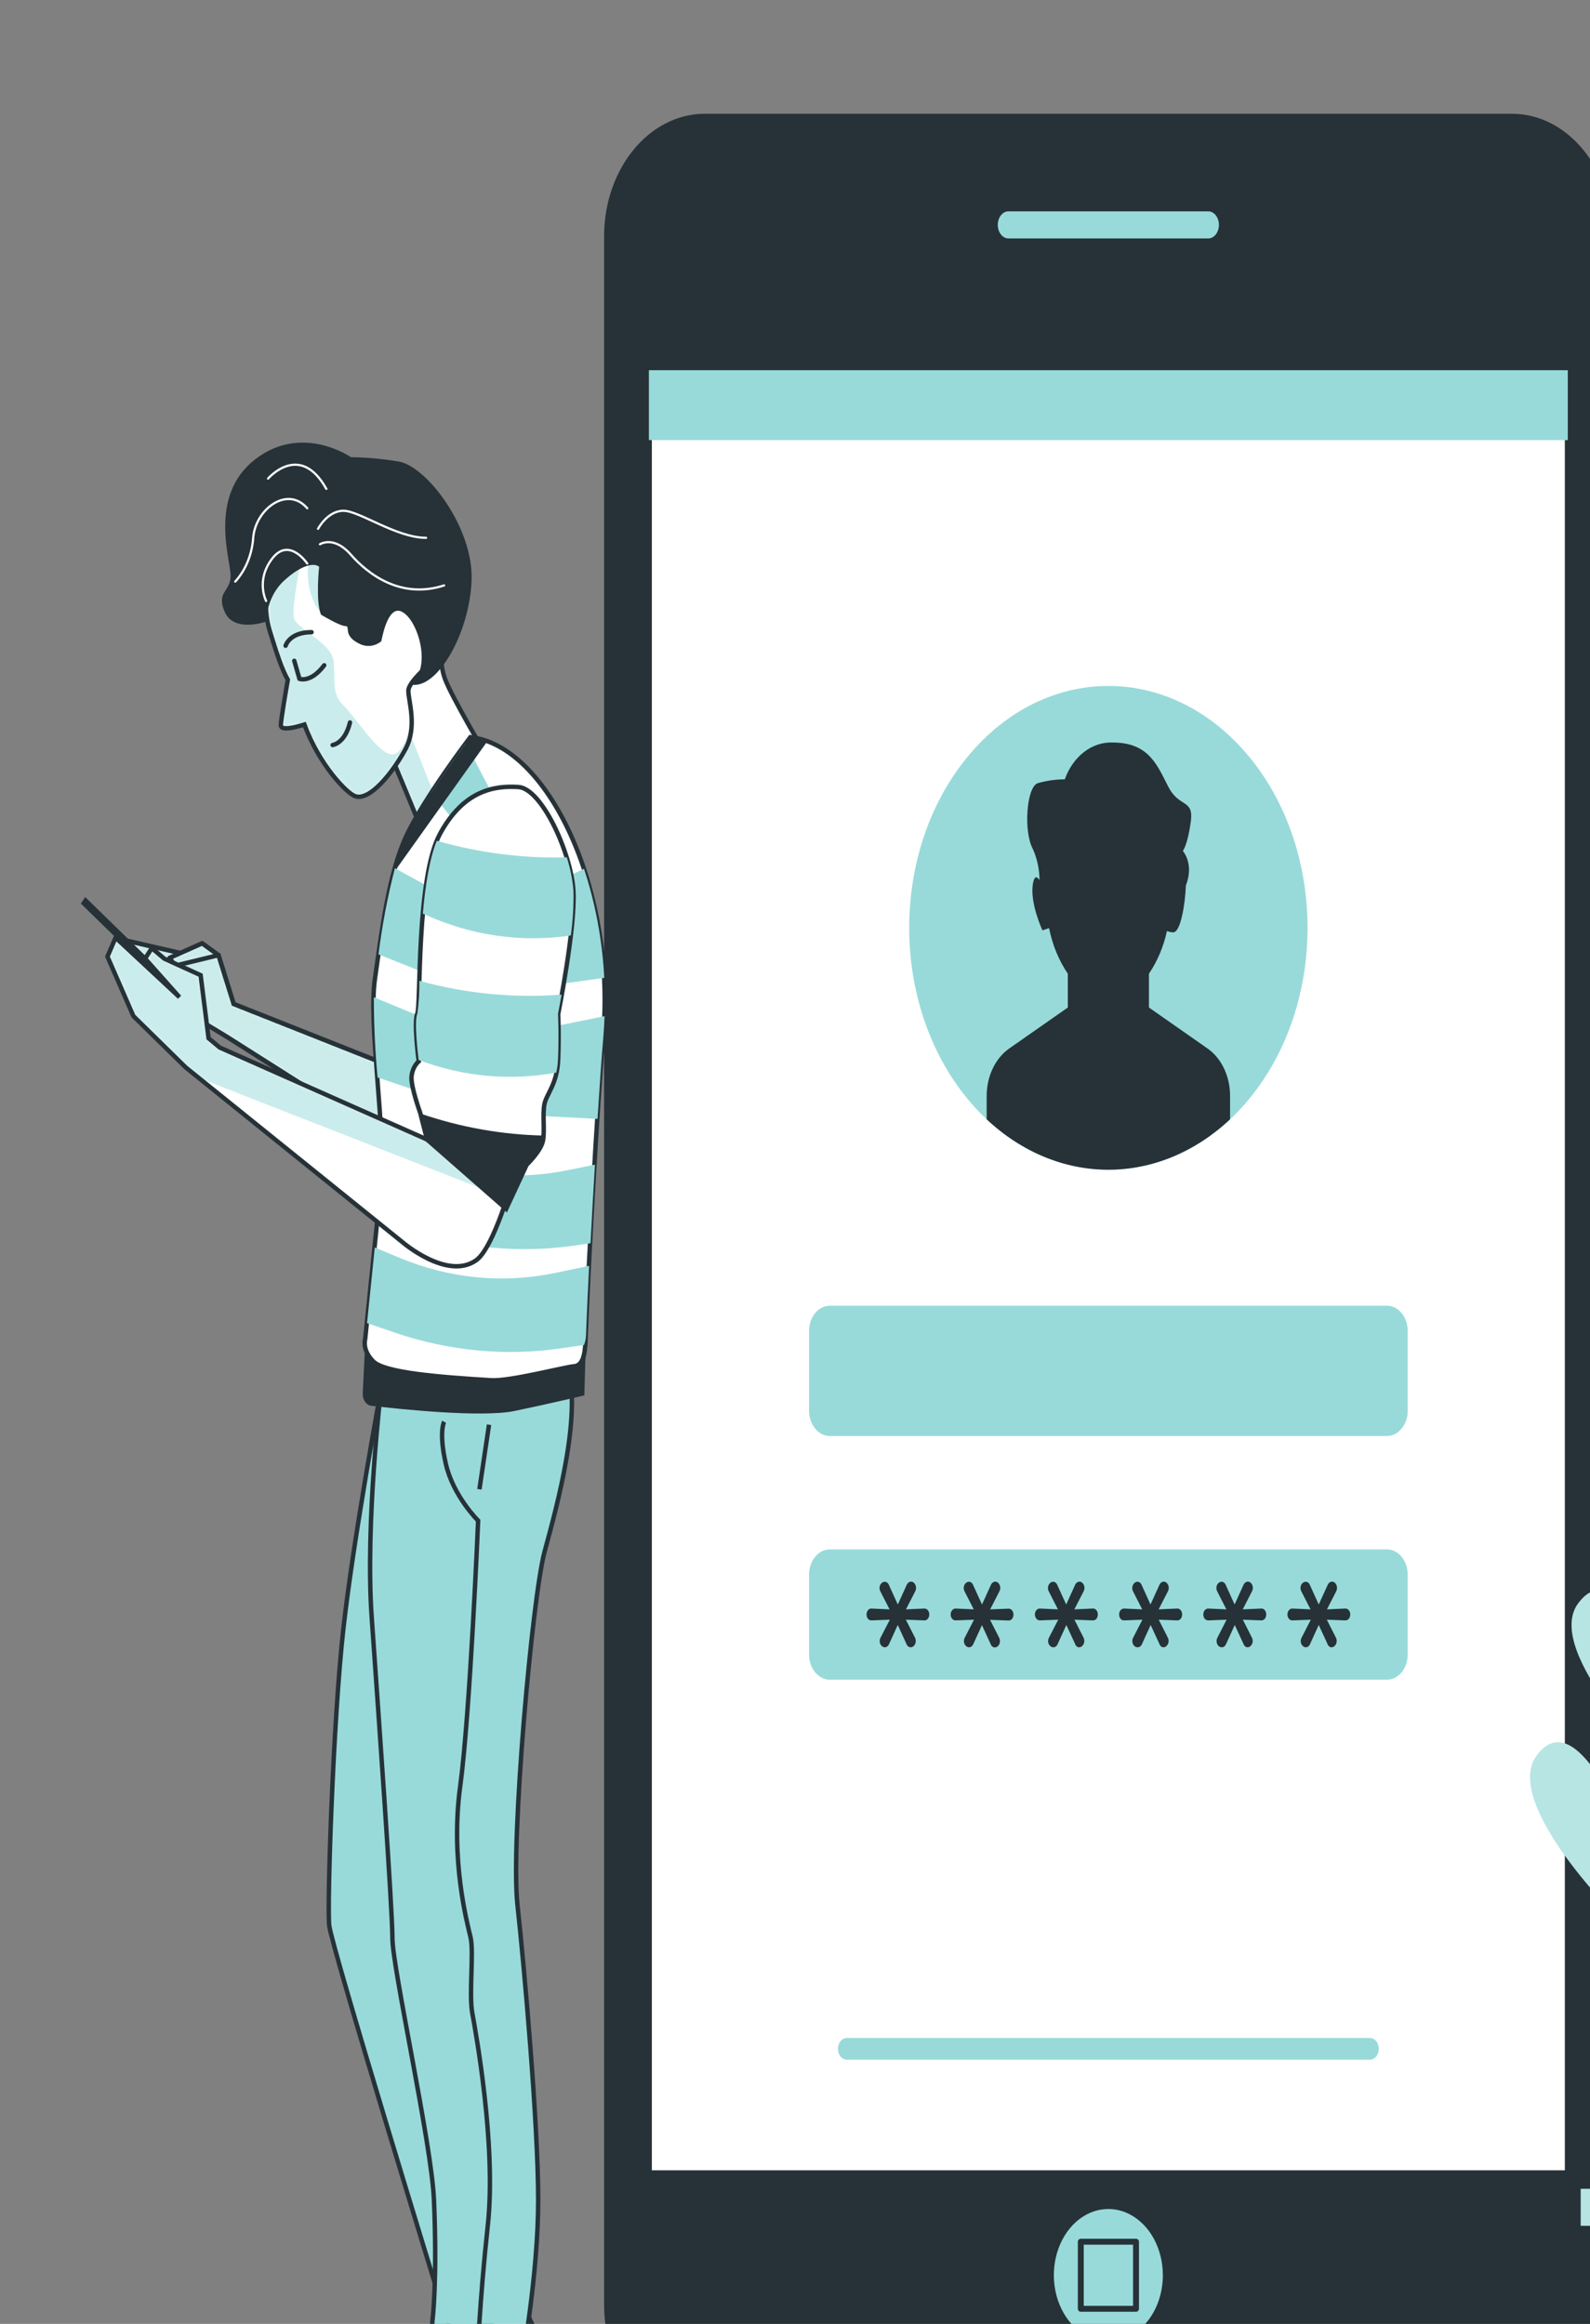 <svg width="360" height="526" viewBox="0 0 360 526" fill="none" xmlns="http://www.w3.org/2000/svg">
<rect x="0" y="0" width="360" height="526" fill="#808080" stroke="none"/>
<path d="M342.29 25.747H159.616C147.004 25.747 136.78 38.159 136.78 53.471V521.69C136.78 537.002 147.004 549.415 159.616 549.415H342.29C354.902 549.415 365.126 537.002 365.126 521.69V53.471C365.126 38.159 354.902 25.747 342.29 25.747Z" fill="#263238"/>
<path d="M354.972 83.25H146.922V491.911H354.972V83.25Z" fill="white" stroke="#263238" stroke-width="1.337" stroke-miterlimit="10"/>
<path d="M282.84 248.729C300.451 227.348 300.451 192.682 282.84 171.301C265.229 149.92 236.676 149.92 219.065 171.301C201.454 192.682 201.454 227.348 219.065 248.729C236.676 270.11 265.229 270.11 282.84 248.729Z" fill="#98DAD9"/>
<path d="M310.158 466.213H191.76C191.493 466.215 191.229 466.153 190.982 466.03C190.736 465.908 190.512 465.727 190.323 465.499C190.134 465.271 189.984 465 189.881 464.701C189.779 464.403 189.726 464.082 189.726 463.759C189.725 463.434 189.776 463.112 189.878 462.812C189.98 462.511 190.129 462.239 190.318 462.009C190.508 461.779 190.732 461.598 190.98 461.474C191.227 461.351 191.492 461.288 191.76 461.29H310.158C310.425 461.29 310.688 461.354 310.934 461.478C311.18 461.603 311.404 461.785 311.592 462.014C311.78 462.243 311.928 462.516 312.029 462.815C312.13 463.115 312.181 463.435 312.18 463.759C312.18 464.41 311.967 465.034 311.588 465.494C311.208 465.954 310.694 466.213 310.158 466.213Z" fill="#98DAD9"/>
<path d="M314.013 295.543H187.893C185.29 295.543 183.18 298.105 183.18 301.265V319.315C183.18 322.475 185.29 325.037 187.893 325.037H314.013C316.616 325.037 318.726 322.475 318.726 319.315V301.265C318.726 298.105 316.616 295.543 314.013 295.543Z" fill="#98DAD9"/>
<path d="M314.013 350.706H187.893C185.29 350.706 183.18 353.268 183.18 356.428V374.478C183.18 377.638 185.29 380.2 187.893 380.2H314.013C316.616 380.2 318.726 377.638 318.726 374.478V356.428C318.726 353.268 316.616 350.706 314.013 350.706Z" fill="#98DAD9"/>
<path d="M273.407 237.326L260.138 228.051V220.389C262.059 217.566 263.451 214.27 264.216 210.729C264.673 210.925 265.154 211.027 265.638 211.028C267.284 211.028 268.33 204.835 268.506 200.412C270.422 195.489 267.812 192.607 267.812 192.607C267.812 192.607 268.894 191.294 269.611 186.029C270.328 180.764 267.084 182.961 264.557 178.138C262.03 173.315 260.22 168.065 251.923 168.065C249.636 167.973 247.38 168.719 245.448 170.205C243.515 171.691 241.996 173.849 241.086 176.398C239.021 176.407 236.963 176.699 234.951 177.268C232.413 178.138 231.696 188.226 233.858 192.179C234.826 194.339 235.343 196.755 235.363 199.214C234.787 198.357 234.188 198.129 233.858 200.07C233.142 204.45 236.033 210.586 236.033 210.586L237.525 210.072C238.277 213.857 239.728 217.385 241.768 220.389V228.051L228.499 237.326C226.95 238.412 225.662 239.974 224.767 241.855C223.872 243.736 223.4 245.869 223.398 248.042V253.35C231.29 260.751 240.981 264.766 250.953 264.766C260.925 264.766 270.616 260.751 278.508 253.35V248.042C278.509 245.869 278.037 243.734 277.142 241.852C276.246 239.971 274.958 238.41 273.407 237.326Z" fill="#263238"/>
<path d="M200.351 372.866C200.047 372.861 199.756 372.712 199.54 372.452C199.424 372.327 199.332 372.173 199.269 372C199.206 371.828 199.175 371.642 199.176 371.453C199.179 371.196 199.24 370.944 199.352 370.726L201.468 366.616L197.342 366.773C197.187 366.785 197.031 366.757 196.885 366.69C196.739 366.624 196.607 366.521 196.496 366.388C196.304 366.127 196.199 365.789 196.199 365.439C196.199 365.089 196.304 364.751 196.496 364.49C196.604 364.352 196.736 364.245 196.882 364.176C197.029 364.107 197.186 364.078 197.342 364.091L201.409 364.276L199.317 360.181C199.203 359.958 199.142 359.701 199.14 359.439C199.139 359.251 199.171 359.064 199.234 358.892C199.297 358.72 199.389 358.566 199.505 358.44C199.721 358.18 200.011 358.032 200.316 358.026C200.516 358.028 200.712 358.098 200.88 358.23C201.049 358.361 201.183 358.548 201.268 358.768L203.277 363.177L205.264 358.797C205.358 358.563 205.503 358.365 205.683 358.224C205.863 358.083 206.072 358.005 206.286 357.998C206.435 357.999 206.581 358.037 206.717 358.111C206.853 358.185 206.974 358.292 207.074 358.426C207.289 358.697 207.408 359.062 207.403 359.439C207.402 359.684 207.349 359.925 207.25 360.138L205.123 364.276L209.248 364.091C209.404 364.078 209.561 364.107 209.708 364.176C209.854 364.245 209.986 364.352 210.094 364.49C210.294 364.743 210.404 365.081 210.4 365.432C210.399 365.785 210.29 366.126 210.094 366.388C209.983 366.521 209.851 366.624 209.705 366.69C209.559 366.757 209.403 366.785 209.248 366.773L205.099 366.616L207.168 370.683C207.284 370.91 207.345 371.172 207.344 371.439C207.344 371.817 207.22 372.18 207 372.448C206.779 372.716 206.48 372.866 206.169 372.866C205.967 372.863 205.771 372.788 205.604 372.651C205.437 372.514 205.306 372.321 205.228 372.095L203.266 367.815L201.315 372.095C201.228 372.319 201.092 372.51 200.922 372.646C200.752 372.782 200.555 372.858 200.351 372.866Z" fill="#263238"/>
<path d="M219.414 372.866C219.11 372.861 218.819 372.712 218.603 372.452C218.488 372.327 218.395 372.173 218.332 372C218.27 371.828 218.238 371.642 218.239 371.453C218.242 371.196 218.303 370.944 218.415 370.726L220.531 366.616L216.417 366.773C216.26 366.782 216.103 366.752 215.956 366.686C215.809 366.62 215.674 366.518 215.559 366.388C215.403 366.192 215.299 365.945 215.261 365.677C215.222 365.408 215.251 365.132 215.344 364.885C215.437 364.637 215.588 364.429 215.78 364.287C215.971 364.145 216.193 364.077 216.417 364.091L220.472 364.276L218.38 360.181C218.266 359.958 218.205 359.701 218.204 359.439C218.202 359.251 218.234 359.064 218.297 358.892C218.36 358.72 218.452 358.566 218.568 358.44C218.784 358.18 219.075 358.032 219.379 358.026C219.579 358.028 219.775 358.098 219.943 358.23C220.112 358.361 220.246 358.548 220.331 358.768L222.341 363.177L224.327 358.797C224.421 358.563 224.566 358.365 224.746 358.224C224.927 358.083 225.135 358.005 225.349 357.998C225.498 357.997 225.645 358.035 225.781 358.109C225.917 358.182 226.038 358.291 226.137 358.426C226.246 358.559 226.332 358.717 226.39 358.891C226.449 359.065 226.478 359.251 226.478 359.439C226.473 359.685 226.417 359.926 226.313 360.138L224.186 364.276L228.323 364.119C228.478 364.106 228.633 364.136 228.777 364.205C228.921 364.274 229.051 364.381 229.157 364.519C229.358 364.771 229.467 365.11 229.463 365.46C229.462 365.814 229.353 366.155 229.157 366.416C229.049 366.549 228.918 366.652 228.774 366.718C228.63 366.785 228.476 366.813 228.323 366.802L224.162 366.645L226.231 370.711C226.347 370.938 226.408 371.2 226.407 371.468C226.407 371.846 226.283 372.209 226.063 372.477C225.842 372.744 225.543 372.894 225.232 372.894C225.03 372.891 224.834 372.817 224.667 372.68C224.5 372.543 224.369 372.35 224.292 372.124L222.329 367.843L220.378 372.124C220.288 372.342 220.151 372.527 219.981 372.658C219.811 372.788 219.615 372.86 219.414 372.866Z" fill="#263238"/>
<path d="M238.489 372.866C238.181 372.864 237.885 372.716 237.666 372.452C237.551 372.327 237.458 372.173 237.396 372C237.333 371.828 237.301 371.642 237.302 371.453C237.306 371.196 237.367 370.944 237.478 370.726L239.594 366.616L235.48 366.773C235.259 366.784 235.04 366.714 234.851 366.573C234.662 366.432 234.512 366.226 234.42 365.981C234.328 365.736 234.298 365.464 234.334 365.198C234.37 364.933 234.471 364.686 234.622 364.49C234.733 364.353 234.867 364.246 235.016 364.177C235.164 364.108 235.322 364.079 235.48 364.091L239.535 364.276L237.443 360.181C237.329 359.958 237.268 359.701 237.267 359.439C237.27 359.252 237.305 359.067 237.367 358.896C237.43 358.724 237.519 358.569 237.631 358.44C237.85 358.176 238.145 358.028 238.454 358.026C238.652 358.031 238.845 358.102 239.012 358.234C239.178 358.365 239.31 358.55 239.394 358.768L241.404 363.177L243.39 358.797C243.484 358.563 243.629 358.365 243.81 358.224C243.99 358.083 244.198 358.005 244.413 357.998C244.561 357.997 244.708 358.035 244.844 358.109C244.98 358.182 245.101 358.291 245.2 358.426C245.309 358.559 245.395 358.717 245.454 358.891C245.512 359.065 245.542 359.251 245.541 359.439C245.537 359.685 245.48 359.926 245.376 360.138L243.249 364.276L247.386 364.091C247.538 364.072 247.692 364.093 247.836 364.153C247.981 364.213 248.114 364.309 248.225 364.436C248.336 364.564 248.424 364.718 248.482 364.89C248.54 365.062 248.567 365.246 248.561 365.432C248.564 365.784 248.459 366.124 248.267 366.388C248.157 366.521 248.024 366.624 247.878 366.69C247.732 366.757 247.577 366.785 247.421 366.773L243.272 366.616L245.329 370.683C245.445 370.91 245.506 371.172 245.506 371.439C245.502 371.626 245.468 371.811 245.405 371.982C245.343 372.154 245.253 372.309 245.141 372.438C245.039 372.571 244.915 372.678 244.778 372.752C244.641 372.825 244.492 372.864 244.342 372.866C244.142 372.862 243.948 372.787 243.783 372.65C243.618 372.513 243.489 372.32 243.414 372.095L241.439 367.815L239.488 372.095C239.4 372.327 239.259 372.522 239.082 372.659C238.905 372.796 238.699 372.868 238.489 372.866Z" fill="#263238"/>
<path d="M257.552 372.866C257.244 372.864 256.948 372.716 256.73 372.452C256.508 372.189 256.381 371.83 256.377 371.453C256.373 371.197 256.43 370.944 256.542 370.726L258.657 366.616L254.544 366.773C254.387 366.782 254.23 366.752 254.082 366.686C253.935 366.62 253.8 366.518 253.686 366.388C253.494 366.127 253.388 365.789 253.388 365.439C253.388 365.089 253.494 364.751 253.686 364.49C253.799 364.357 253.934 364.253 254.081 364.184C254.228 364.116 254.386 364.084 254.544 364.091L258.61 364.276L256.53 360.181C256.416 359.958 256.355 359.701 256.353 359.439C256.357 359.252 256.391 359.067 256.454 358.896C256.516 358.724 256.606 358.569 256.718 358.44C256.937 358.176 257.232 358.028 257.54 358.026C257.741 358.028 257.937 358.098 258.105 358.23C258.274 358.361 258.408 358.548 258.492 358.768L260.49 363.177L262.477 358.797C262.571 358.563 262.716 358.365 262.896 358.224C263.076 358.083 263.285 358.005 263.499 357.998C263.648 357.997 263.795 358.035 263.931 358.109C264.067 358.182 264.188 358.291 264.287 358.426C264.396 358.559 264.482 358.717 264.54 358.891C264.599 359.065 264.628 359.251 264.627 359.439C264.623 359.685 264.567 359.926 264.463 360.138L262.336 364.276L266.473 364.091C266.625 364.072 266.778 364.093 266.923 364.153C267.068 364.213 267.2 364.309 267.312 364.436C267.423 364.564 267.511 364.718 267.569 364.89C267.627 365.062 267.654 365.246 267.648 365.432C267.65 365.784 267.546 366.124 267.354 366.388C267.243 366.521 267.111 366.624 266.965 366.69C266.819 366.757 266.663 366.785 266.508 366.773L262.359 366.616L264.416 370.683C264.532 370.91 264.593 371.172 264.592 371.439C264.593 371.627 264.561 371.814 264.499 371.986C264.436 372.158 264.343 372.312 264.228 372.438C264.126 372.571 264.002 372.678 263.865 372.752C263.727 372.825 263.579 372.864 263.429 372.866C263.229 372.862 263.034 372.787 262.869 372.65C262.704 372.513 262.576 372.32 262.5 372.095L260.526 367.815L258.575 372.095C258.485 372.331 258.34 372.53 258.159 372.667C257.977 372.804 257.766 372.873 257.552 372.866Z" fill="#263238"/>
<path d="M276.615 372.866C276.307 372.864 276.012 372.716 275.793 372.452C275.611 372.228 275.495 371.938 275.463 371.625C275.431 371.313 275.485 370.997 275.616 370.726L277.72 366.616L273.607 366.773C273.45 366.782 273.293 366.752 273.146 366.686C272.998 366.62 272.863 366.518 272.749 366.388C272.557 366.127 272.451 365.789 272.451 365.439C272.451 365.089 272.557 364.751 272.749 364.49C272.862 364.357 272.997 364.253 273.144 364.184C273.292 364.116 273.449 364.084 273.607 364.091L277.673 364.276L275.581 360.181C275.467 359.958 275.406 359.701 275.405 359.439C275.409 359.063 275.536 358.704 275.757 358.44C275.976 358.176 276.272 358.028 276.58 358.026C276.78 358.028 276.976 358.098 277.145 358.23C277.313 358.361 277.448 358.548 277.532 358.768L279.53 363.177L281.516 358.797C281.611 358.563 281.756 358.365 281.936 358.224C282.116 358.083 282.325 358.005 282.539 357.998C282.689 357.997 282.838 358.034 282.976 358.108C283.114 358.182 283.237 358.29 283.338 358.426C283.554 358.697 283.672 359.062 283.667 359.439C283.663 359.685 283.606 359.926 283.503 360.138L281.375 364.276L285.512 364.091C285.664 364.072 285.818 364.093 285.963 364.153C286.107 364.213 286.24 364.309 286.351 364.436C286.463 364.564 286.55 364.718 286.608 364.89C286.666 365.062 286.693 365.246 286.688 365.432C286.69 365.784 286.585 366.124 286.394 366.388C286.283 366.521 286.15 366.624 286.005 366.69C285.859 366.757 285.703 366.785 285.548 366.773L281.399 366.616L283.456 370.683C283.571 370.91 283.633 371.172 283.632 371.439C283.633 371.627 283.601 371.814 283.538 371.986C283.475 372.158 283.383 372.312 283.267 372.438C283.165 372.571 283.042 372.678 282.904 372.752C282.767 372.825 282.618 372.864 282.468 372.866C282.268 372.862 282.074 372.787 281.909 372.65C281.744 372.513 281.616 372.32 281.54 372.095L279.565 367.815L277.614 372.095C277.526 372.327 277.385 372.522 277.208 372.659C277.031 372.796 276.825 372.868 276.615 372.866Z" fill="#263238"/>
<path d="M295.679 372.866C295.374 372.861 295.084 372.712 294.868 372.452C294.752 372.327 294.66 372.173 294.597 372C294.534 371.828 294.502 371.642 294.503 371.453C294.507 371.196 294.568 370.944 294.68 370.726L296.783 366.616L292.67 366.773C292.518 366.787 292.366 366.762 292.223 366.701C292.08 366.64 291.949 366.543 291.839 366.417C291.728 366.291 291.641 366.138 291.581 365.968C291.522 365.799 291.492 365.616 291.495 365.432C291.494 365.257 291.521 365.084 291.576 364.923C291.63 364.761 291.71 364.614 291.812 364.49C291.92 364.352 292.052 364.245 292.198 364.176C292.345 364.107 292.501 364.078 292.658 364.091L296.725 364.276L294.633 360.181C294.519 359.958 294.458 359.701 294.456 359.439C294.461 359.063 294.587 358.704 294.809 358.44C295.028 358.176 295.323 358.028 295.631 358.026C295.832 358.028 296.028 358.098 296.196 358.23C296.365 358.361 296.499 358.548 296.583 358.768L298.581 363.177L300.579 358.797C300.673 358.565 300.816 358.369 300.994 358.228C301.172 358.087 301.378 358.008 301.59 357.998C301.741 357.997 301.89 358.034 302.027 358.108C302.165 358.182 302.288 358.29 302.389 358.426C302.605 358.697 302.723 359.062 302.718 359.439C302.718 359.684 302.665 359.925 302.566 360.138L300.438 364.276L304.564 364.091C304.72 364.078 304.877 364.107 305.023 364.176C305.17 364.245 305.302 364.352 305.41 364.49C305.61 364.743 305.72 365.081 305.715 365.432C305.715 365.786 305.606 366.126 305.41 366.388C305.299 366.521 305.167 366.624 305.021 366.69C304.875 366.757 304.719 366.785 304.564 366.773L300.415 366.616L302.472 370.683C302.588 370.91 302.649 371.172 302.648 371.439C302.644 371.815 302.517 372.174 302.295 372.438C302.081 372.703 301.79 372.857 301.484 372.866C301.285 372.862 301.09 372.787 300.925 372.65C300.76 372.513 300.632 372.32 300.556 372.095L298.581 367.815L296.63 372.095C296.546 372.318 296.412 372.508 296.244 372.644C296.076 372.78 295.88 372.857 295.679 372.866Z" fill="#263238"/>
<g style="mix-blend-mode:multiply">
<path d="M354.972 83.793H146.922V99.617H354.972V83.793Z" fill="#98DAD9"/>
</g>
<path d="M273.571 54.641H228.323C227.506 54.641 226.723 54.247 226.145 53.546C225.568 52.845 225.244 51.894 225.244 50.903C225.244 49.911 225.568 48.96 226.145 48.259C226.723 47.558 227.506 47.164 228.323 47.164H273.571C274.388 47.164 275.171 47.558 275.749 48.259C276.326 48.96 276.651 49.911 276.651 50.903C276.651 51.894 276.326 52.845 275.749 53.546C275.171 54.247 274.388 54.641 273.571 54.641Z" fill="#98DAD9" stroke="#263238" stroke-width="1.337" stroke-linecap="round" stroke-linejoin="round"/>
<path d="M263.288 514.998C263.29 512.034 262.568 509.135 261.213 506.669C259.858 504.203 257.93 502.281 255.675 501.145C253.42 500.009 250.937 499.711 248.542 500.289C246.148 500.866 243.948 502.294 242.221 504.39C240.494 506.486 239.319 509.157 238.843 512.065C238.367 514.972 238.613 517.986 239.548 520.724C240.484 523.462 242.067 525.802 244.098 527.447C246.13 529.092 248.517 529.969 250.959 529.966C254.228 529.963 257.362 528.384 259.673 525.578C261.985 522.772 263.285 518.967 263.288 514.998Z" fill="#98DAD9"/>
<path d="M257.211 507.407H244.706V522.589H257.211V507.407Z" fill="#98DAD9" stroke="#263238" stroke-width="1.337" stroke-linecap="round" stroke-linejoin="round"/>
<path d="M399.915 342.716C399.915 342.716 383.531 292.175 398.117 286.168C413.301 279.904 412.631 313.279 412.044 329.546C410.81 364.305 407.648 370.768 405.286 362.278L399.915 342.716ZM394.99 382.141C399.492 389.275 400.761 381.884 392.64 348.509C388.832 332.813 380.558 301.065 367.865 312.979C355.677 324.394 384.683 365.774 384.683 365.774L394.99 382.141ZM386.293 411.106C390.583 415.73 390.665 409.894 380.476 385.794C375.692 374.507 365.573 351.662 357.287 362.963C349.33 373.865 376.444 400.362 376.444 400.362L386.293 411.106ZM376.891 445.552C381.181 450.189 381.263 444.339 371.073 420.253C366.29 408.966 356.171 386.107 347.885 397.423C339.975 408.353 367.007 434.85 367.007 434.85L376.891 445.552ZM404.04 375.434C397.176 378.688 402.63 382.226 431.295 382.126C444.74 382.126 472.195 381.384 466.342 363.249C460.736 345.826 419.906 368.014 419.906 368.014L404.04 375.434ZM396.224 398.607C388.961 400.134 393.733 404.928 421.846 411.749C435.021 414.959 462.041 420.881 459.279 401.76C456.634 383.325 412.984 395.225 412.984 395.225L396.224 398.607ZM387.48 426.902C381.298 427.987 385.247 432.167 408.882 438.731C419.965 441.813 442.707 447.592 440.733 431.283C438.852 415.587 401.713 424.462 401.713 424.462L387.48 426.902ZM380.84 453.114C374.787 454.983 379.077 458.636 403.17 462.118C414.453 463.744 437.571 466.57 434.198 450.603C430.942 435.278 394.791 448.848 394.791 448.848L380.84 453.114ZM416.263 346.996C412.737 356.585 420.059 355.13 444.952 328.761C456.611 316.39 479.999 290.506 461.476 277.621C443.694 265.236 424.572 324.994 424.572 324.994L416.263 346.996ZM381.757 487.26C378.031 489.899 381.686 490.927 398.775 486.789C406.79 484.862 423.091 480.582 417.579 472.135C412.244 464.001 390.383 481.124 390.383 481.124L381.757 487.26Z" fill="#98DAD9"/>
<path opacity="0.3" d="M399.915 342.716C399.915 342.716 383.531 292.175 398.117 286.168C413.301 279.904 412.631 313.279 412.044 329.546C410.81 364.305 407.648 370.768 405.286 362.278L399.915 342.716ZM394.99 382.141C399.492 389.275 400.761 381.884 392.64 348.509C388.832 332.813 380.558 301.065 367.865 312.979C355.677 324.394 384.683 365.774 384.683 365.774L394.99 382.141ZM386.293 411.106C390.583 415.73 390.665 409.894 380.476 385.794C375.692 374.507 365.573 351.662 357.287 362.963C349.33 373.865 376.444 400.362 376.444 400.362L386.293 411.106ZM376.891 445.552C381.181 450.189 381.263 444.339 371.073 420.253C366.29 408.966 356.171 386.107 347.885 397.423C339.975 408.353 367.007 434.85 367.007 434.85L376.891 445.552ZM404.04 375.434C397.176 378.688 402.63 382.226 431.295 382.126C444.74 382.126 472.195 381.384 466.342 363.249C460.736 345.826 419.906 368.014 419.906 368.014L404.04 375.434ZM396.224 398.607C388.961 400.134 393.733 404.928 421.846 411.749C435.021 414.959 462.041 420.881 459.279 401.76C456.634 383.325 412.984 395.225 412.984 395.225L396.224 398.607ZM387.48 426.902C381.298 427.987 385.247 432.167 408.882 438.731C419.965 441.813 442.707 447.592 440.733 431.283C438.852 415.587 401.713 424.462 401.713 424.462L387.48 426.902ZM380.84 453.114C374.787 454.983 379.077 458.636 403.17 462.118C414.453 463.744 437.571 466.57 434.198 450.603C430.942 435.278 394.791 448.848 394.791 448.848L380.84 453.114ZM416.263 346.996C412.737 356.585 420.059 355.13 444.952 328.761C456.611 316.39 479.999 290.506 461.476 277.621C443.694 265.236 424.572 324.994 424.572 324.994L416.263 346.996ZM381.757 487.26C378.031 489.899 381.686 490.927 398.775 486.789C406.79 484.862 423.091 480.582 417.579 472.135C412.244 464.001 390.383 481.124 390.383 481.124L381.757 487.26Z" fill="white"/>
<path d="M391.171 495.436H357.898V503.797H360.801L366.807 549.415H382.262L388.268 503.797H391.171V495.436Z" fill="#98DAD9"/>
<path opacity="0.3" d="M391.171 495.436H357.898V503.797H360.801L366.807 549.415H382.262L388.268 503.797H391.171V495.436Z" fill="white"/>
<path d="M91.613 242.591L52.911 227.252L49.468 216.208L41.605 215.908L27.337 212.626L29.053 216.208L47.011 232.032L51.442 234.714L91.919 260.384L91.613 242.591Z" fill="white" stroke="#263238" stroke-width="1.004" stroke-miterlimit="10"/>
<path d="M49.468 216.208L45.777 213.525L38.408 216.807L39.63 218.591L49.468 216.208Z" fill="white" stroke="#263238" stroke-width="1.004" stroke-linejoin="round"/>
<path d="M91.613 242.591L52.911 227.252L49.468 216.208L41.605 215.908L27.337 212.626L29.053 216.208L47.011 232.032L51.442 234.714L91.919 260.384L91.613 242.591Z" fill="white"/>
<mask id="mask0_4_186" style="mask-type:luminance" maskUnits="userSpaceOnUse" x="27" y="212" width="65" height="49">
<path d="M91.613 242.591L52.911 227.252L49.468 216.208L41.605 215.908L27.337 212.626L29.053 216.208L47.011 232.032L51.442 234.714L91.919 260.384L91.613 242.591Z" fill="white"/>
</mask>
<g mask="url(#mask0_4_186)">
<path opacity="0.5" d="M91.613 242.591L52.911 227.252L49.468 216.208L41.605 215.908L27.337 212.626L29.053 216.208L47.011 232.032L51.442 234.714L91.919 260.384L91.613 242.591Z" fill="#98DAD9" stroke="#263238" stroke-width="1.004" stroke-miterlimit="10"/>
</g>
<path d="M91.613 242.591L52.911 227.252L49.468 216.208L41.605 215.908L27.337 212.626L29.053 216.208L47.011 232.032L51.442 234.714L91.919 260.384L91.613 242.591Z" stroke="#263238" stroke-width="1.004" stroke-miterlimit="10"/>
<path d="M49.468 216.208L45.777 213.525L38.408 216.807L39.63 218.591L49.468 216.208Z" fill="white"/>
<mask id="mask1_4_186" style="mask-type:luminance" maskUnits="userSpaceOnUse" x="38" y="213" width="12" height="6">
<path d="M49.468 216.208L45.777 213.525L38.408 216.807L39.63 218.591L49.468 216.208Z" fill="white"/>
</mask>
<g mask="url(#mask1_4_186)">
<path opacity="0.5" d="M49.468 216.208L45.777 213.525L38.408 216.807L39.63 218.591L49.468 216.208Z" fill="#98DAD9" stroke="#263238" stroke-width="1.004" stroke-linejoin="round"/>
</g>
<path d="M49.468 216.208L45.777 213.525L38.408 216.807L39.63 218.591L49.468 216.208Z" stroke="#263238" stroke-width="1.004" stroke-linejoin="round"/>
<path d="M99.829 143.037C99.829 143.037 99.229 149.458 100.722 153.582C102.215 157.705 110.5 171.675 110.5 171.675L95.034 186.728C95.034 186.728 88.616 171.032 87.394 168.493C86.172 165.953 84.703 155.023 88.687 147.189C92.671 139.356 98.407 137.244 99.829 143.037Z" fill="white"/>
<mask id="mask2_4_186" style="mask-type:luminance" maskUnits="userSpaceOnUse" x="86" y="139" width="25" height="48">
<path d="M99.829 143.037C99.829 143.037 99.229 149.458 100.722 153.582C102.215 157.705 110.5 171.675 110.5 171.675L95.034 186.728C95.034 186.728 88.616 171.032 87.394 168.493C86.172 165.953 84.703 155.023 88.687 147.189C92.671 139.356 98.407 137.244 99.829 143.037Z" fill="white"/>
</mask>
<g mask="url(#mask2_4_186)">
<g style="mix-blend-mode:multiply" opacity="0.5">
<path d="M91.884 163.67L98.595 180.564L95.022 186.742L88.276 172.117L91.884 163.67Z" fill="#98DAD9"/>
</g>
</g>
<path d="M99.829 143.037C99.829 143.037 99.229 149.458 100.722 153.582C102.215 157.705 110.5 171.675 110.5 171.675L95.034 186.728C95.034 186.728 88.616 171.032 87.394 168.493C86.172 165.953 84.703 155.023 88.687 147.189C92.671 139.356 98.407 137.244 99.829 143.037Z" stroke="#263238" stroke-width="1.004" stroke-miterlimit="10"/>
<path d="M104.624 131.279C103.672 124.145 96.938 109.633 86.254 110.19C79.32 110.561 76.076 112.259 73.067 114.328C70.615 116.082 68.329 118.159 66.251 120.521C61.032 128.126 59.199 130.209 60.21 136.031C60.127 138.353 60.426 140.672 61.091 142.851C62.69 148.031 63.783 151.413 65.169 153.881C64.746 156.293 63.642 162.657 63.583 164.112C63.524 165.567 67.109 164.554 68.919 163.998C72.28 173.13 78.439 179.465 80.354 180.193C83.692 181.463 88.969 174.799 91.766 169.634C94.563 164.469 92.448 158.661 92.46 156.35C92.471 154.038 98.747 148.958 101.074 147.346C103.402 145.734 105.564 138.4 104.624 131.279Z" fill="white"/>
<mask id="mask3_4_186" style="mask-type:luminance" maskUnits="userSpaceOnUse" x="59" y="110" width="46" height="71">
<path d="M104.624 131.279C103.672 124.145 96.938 109.633 86.254 110.19C79.32 110.561 76.076 112.259 73.067 114.328C70.615 116.082 68.329 118.159 66.251 120.521C61.032 128.126 59.199 130.209 60.21 136.031C60.127 138.353 60.426 140.672 61.091 142.851C62.69 148.031 63.783 151.413 65.169 153.881C64.746 156.293 63.642 162.657 63.583 164.112C63.524 165.567 67.109 164.554 68.919 163.998C72.28 173.13 78.439 179.465 80.354 180.193C83.692 181.463 88.969 174.799 91.766 169.634C94.563 164.469 92.448 158.661 92.46 156.35C92.471 154.038 98.747 148.958 101.074 147.346C103.402 145.734 105.564 138.4 104.624 131.279Z" fill="white"/>
</mask>
<g mask="url(#mask3_4_186)">
<g style="mix-blend-mode:multiply" opacity="0.5">
<path d="M60.257 136.031C60.174 138.353 60.473 140.672 61.138 142.851C62.736 148.031 63.829 151.413 65.216 153.881C64.793 156.293 63.688 162.657 63.63 164.112C63.571 165.567 67.156 164.554 68.965 163.998C72.327 173.13 78.485 179.465 80.401 180.193C83.739 181.463 89.016 174.799 91.813 169.634C92.512 168.345 92.966 166.882 93.141 165.353C92.988 164.683 92.882 164.269 92.882 164.269C92.882 164.269 91.308 171.617 88.181 170.661C85.055 169.705 80.272 162.1 77.604 159.475C74.936 156.849 76.029 153.396 75.5 149.486C74.971 145.577 67.073 142.138 66.544 139.898C66.016 137.658 67.861 128.383 67.861 128.383C67.861 128.383 70.858 123.531 70.211 125.529C69.754 127.261 69.589 129.087 69.724 130.898C69.859 132.71 70.293 134.47 70.999 136.074C71.494 137.339 72.28 138.405 73.262 139.141C74.244 139.878 75.38 140.254 76.534 140.226L79.402 122.975L73.349 116.896L66.297 120.464C61.032 128.126 59.234 130.209 60.257 136.031Z" fill="#98DAD9"/>
</g>
</g>
<path d="M104.624 131.279C103.672 124.145 96.938 109.633 86.254 110.19C79.32 110.561 76.076 112.259 73.067 114.328C70.615 116.082 68.329 118.159 66.251 120.521C61.032 128.126 59.199 130.209 60.21 136.031C60.127 138.353 60.426 140.672 61.091 142.851C62.69 148.031 63.783 151.413 65.169 153.881C64.746 156.293 63.642 162.657 63.583 164.112C63.524 165.567 67.109 164.554 68.919 163.998C72.28 173.13 78.439 179.465 80.354 180.193C83.692 181.463 88.969 174.799 91.766 169.634C94.563 164.469 92.448 158.661 92.46 156.35C92.471 154.038 98.747 148.958 101.074 147.346C103.402 145.734 105.564 138.4 104.624 131.279Z" stroke="#263238" stroke-miterlimit="10"/>
<path d="M66.627 149.572L67.802 153.653C67.802 153.653 70.329 154.666 73.408 150.585" stroke="#263238" stroke-miterlimit="10" stroke-linecap="round"/>
<path d="M75.312 168.635C75.312 168.635 78.109 168.293 79.238 163.527" stroke="#263238" stroke-miterlimit="10" stroke-linecap="round"/>
<path d="M64.664 146.162C64.664 146.162 65.499 143.094 70.54 143.094" stroke="#263238" stroke-miterlimit="10" stroke-linecap="round"/>
<path d="M90.509 104.511C86.845 103.871 83.15 103.528 79.449 103.484C79.449 103.484 68.378 95.736 57.742 103.997C47.105 112.259 52.218 126.728 52.218 130.338C52.218 133.948 48.809 133.962 50.937 138.614C53.064 143.265 60.257 140.697 60.257 140.697C60.333 138.942 60.715 137.227 61.377 135.665C62.04 134.104 62.968 132.73 64.1 131.636C67.931 128.026 70.987 127.241 72.257 128.283C72.257 128.283 71.41 136.031 72.68 139.127C72.68 139.127 76.934 141.71 78.215 141.71C79.496 141.71 77.381 143.893 81.624 145.834C82.397 146.171 83.223 146.285 84.039 146.169C84.855 146.053 85.637 145.708 86.325 145.163C86.948 142.024 88.311 137.301 90.85 138.399C94.575 140.012 97.972 151.142 92.93 154.937C98.994 156.278 106.34 143.251 106.775 131.379C107.209 119.507 96.808 105.852 90.509 104.511Z" fill="#263238"/>
<path d="M72.445 123.189C72.445 123.189 75.571 121.148 79.402 125.515C83.234 129.881 90.685 135.717 100.557 132.506" stroke="white" stroke-width="0.5" stroke-linecap="round" stroke-linejoin="round"/>
<path d="M72.01 119.693C72.01 119.693 74.16 115.612 77.757 115.612C81.353 115.612 89.757 121.733 96.467 121.733" stroke="white" stroke-width="0.5" stroke-linecap="round" stroke-linejoin="round"/>
<path d="M69.565 127.555C69.565 127.555 65.487 121.448 61.655 126.399C57.824 131.351 60.257 136.031 60.257 136.031" stroke="white" stroke-width="0.5" stroke-linecap="round" stroke-linejoin="round"/>
<path d="M53.264 131.636C55.601 129.077 57.054 125.539 57.33 121.733C57.812 115.327 65.017 109.79 69.565 115.041" stroke="white" stroke-width="0.5" stroke-linecap="round" stroke-linejoin="round"/>
<path d="M60.692 108.335C60.692 108.335 67.896 99.888 73.89 110.661" stroke="white" stroke-width="0.5" stroke-linecap="round" stroke-linejoin="round"/>
<path d="M119.327 523.659C119.327 523.659 123.758 532.021 123.264 537.4L122.782 542.78C122.782 542.78 106.528 548.188 103.084 548.188C99.641 548.188 81.412 546.09 81.412 546.09L80.624 542.295C80.569 542.014 80.595 541.719 80.698 541.46C80.801 541.2 80.974 540.991 81.189 540.868L97.443 531.664L102.567 524.858L119.327 523.659Z" fill="white" stroke="#263238" stroke-width="1.004" stroke-miterlimit="10"/>
<path d="M86.278 314.478C86.278 314.478 80.096 347.738 77.757 368.542C75.418 389.346 74.043 431.026 74.537 435.806C75.03 440.586 99.641 520.677 99.641 520.677L102.097 527.812L119.327 523.631C119.327 523.631 111.452 493.153 108.502 476.415C105.552 459.678 99.1 432.182 99.1 427.402C99.1 422.622 114.379 331.329 115.472 325.336C116.565 319.343 121.525 310.14 121.525 310.14L88.534 309.327L86.278 314.478Z" fill="#98DAD9" stroke="#263238" stroke-width="1.004" stroke-miterlimit="10"/>
<path d="M86.278 314.478C86.278 314.478 82.658 344.856 84.15 365.974C85.643 387.092 88.852 432.053 88.852 438.745C88.852 445.437 97.749 485.404 98.254 497.961C99.041 516.097 97.936 525.072 97.936 525.072L97.408 531.65C97.408 531.65 107.785 533.448 110.054 534.233C112.674 535.052 115.377 535.408 118.081 535.289C118.081 535.289 121.854 515.127 121.854 497.947C121.854 480.767 118.716 445.409 117.152 431.083C115.589 416.757 120.514 361.494 123.311 351.177C126.108 340.861 132.22 319.015 128.106 307.857C123.993 296.699 86.278 314.478 86.278 314.478Z" fill="#98DAD9" stroke="#263238" stroke-width="1.004" stroke-miterlimit="10"/>
<path d="M132.678 302.263L132.302 315.847C132.302 315.847 125.603 317.46 116.577 319.358C109.125 320.927 90.415 318.944 84.115 318.202C83.541 318.14 83.01 317.806 82.638 317.271C82.266 316.737 82.083 316.046 82.129 315.348L82.74 303.077L132.678 302.263Z" fill="#263238"/>
<path d="M106.493 166.852C106.493 166.852 95.915 180.735 91.931 189.368C87.947 198.001 86.372 211.228 84.879 221.644C83.386 232.06 87.43 256.517 86.289 267.747L82.681 303.119C82.681 303.119 81.906 305.517 84.503 308.142C87.1 310.768 99.782 311.724 111.241 312.423C115.425 312.68 127.918 309.412 129.963 309.255C132.431 309.07 132.513 305.26 132.619 302.263C133.113 288.18 135.205 250.639 136.58 234.286C139.412 200.94 123.91 168.749 106.493 166.852Z" fill="white" stroke="#263238" stroke-width="1.004" stroke-miterlimit="10"/>
<g style="mix-blend-mode:multiply">
<path d="M135.287 253.25C135.757 245.844 136.227 239.124 136.639 234.286C136.756 232.86 136.827 231.433 136.885 230.006L108.784 235.713L84.644 225.725C84.647 231.79 84.929 237.849 85.49 243.875L109.172 251.923L135.287 253.25Z" fill="#98DAD9"/>
</g>
<g style="mix-blend-mode:multiply">
<path d="M105.447 168.25C103.848 170.405 100.675 174.785 97.654 179.437L115.495 201.454L121.372 198.6L105.447 168.25Z" fill="#98DAD9"/>
</g>
<path d="M106.493 166.852C106.493 166.852 95.915 180.735 91.931 189.368C90.749 191.991 89.792 194.755 89.075 197.615L110.347 167.779C109.091 167.317 107.8 167.006 106.493 166.852Z" fill="#263238"/>
<g style="mix-blend-mode:multiply">
<path d="M85.702 216.022L108.784 225.24L136.815 221.33C136.376 212.853 134.824 204.515 132.22 196.631L109.619 207.632L89.416 196.517C87.764 202.892 86.522 209.413 85.702 216.022Z" fill="#98DAD9"/>
</g>
<g style="mix-blend-mode:multiply">
<path d="M125.438 288.18C113.731 290.567 101.718 289.375 90.485 284.713L84.856 282.373L83.104 299.495L89.522 301.678C101.721 305.819 114.471 307.012 127.048 305.189L132.231 304.432C132.501 303.739 132.653 302.987 132.678 302.221C132.819 298.411 133.066 292.874 133.383 286.525L125.438 288.18Z" fill="#98DAD9"/>
</g>
<g style="mix-blend-mode:multiply">
<path d="M128.576 264.865C116.868 267.261 104.853 266.064 93.623 261.383L86.454 258.401C86.632 261.51 86.596 264.631 86.348 267.733L85.514 275.966L92.659 278.392C104.854 282.537 117.6 283.734 130.175 281.916L133.7 281.402C133.994 275.695 134.335 269.616 134.699 263.609L128.576 264.865Z" fill="#98DAD9"/>
</g>
<path d="M18.312 204.524L41.037 226.707L42.016 225.228L19.292 203.045L18.312 204.524Z" fill="#263238"/>
<path d="M117.434 182.248C117.434 182.248 125.767 189.14 125.955 205.42C126.038 212.555 125.426 219.218 124.075 230.905C122.723 242.591 114.332 280.646 107.797 285.269C101.263 289.892 91.12 281.16 91.12 281.16L42.063 241.621L30.205 229.991L24.328 216.522L26.173 212.241L40.641 225.711L32.849 216.964L34.377 214.61L37.198 216.993L45.425 220.731L47.223 235L49.761 237.112L96.691 257.93C96.691 257.93 96.103 227.266 96.538 221.402C96.973 215.537 97.572 200.797 102.743 190.11" fill="white"/>
<mask id="mask4_4_186" style="mask-type:luminance" maskUnits="userSpaceOnUse" x="24" y="182" width="102" height="105">
<path d="M117.434 182.248C117.434 182.248 125.767 189.14 125.955 205.42C126.038 212.555 125.426 219.218 124.075 230.905C122.723 242.591 114.332 280.646 107.797 285.269C101.263 289.892 91.12 281.16 91.12 281.16L42.063 241.621L30.205 229.991L24.328 216.522L26.173 212.241L40.641 225.711L32.849 216.964L34.377 214.61L37.198 216.993L45.425 220.731L47.223 235L49.761 237.112L96.691 257.93C96.691 257.93 96.103 227.266 96.538 221.402C96.973 215.537 97.572 200.797 102.743 190.11" fill="white"/>
</mask>
<g mask="url(#mask4_4_186)">
<g style="mix-blend-mode:multiply" opacity="0.5">
<path d="M96.361 234.757C96.361 245.345 96.655 257.93 96.655 257.93L49.773 237.197L47.234 235.086L45.436 220.817L37.209 217.078L34.4 214.652L32.872 217.007L40.641 225.711L26.173 212.241L24.422 216.45L30.299 229.92L42.157 241.621L45.142 244.032L109.959 269.388L96.361 234.757Z" fill="#98DAD9"/>
</g>
</g>
<path d="M117.434 182.248C117.434 182.248 125.767 189.14 125.955 205.42C126.038 212.555 125.426 219.218 124.075 230.905C122.723 242.591 114.332 280.646 107.797 285.269C101.263 289.892 91.12 281.16 91.12 281.16L42.063 241.621L30.205 229.991L24.328 216.522L26.173 212.241L40.641 225.711L32.849 216.964L34.377 214.61L37.198 216.993L45.425 220.731L47.223 235L49.761 237.112L96.691 257.93C96.691 257.93 96.103 227.266 96.538 221.402C96.973 215.537 97.572 200.797 102.743 190.11" stroke="#263238" stroke-width="1.004" stroke-miterlimit="10"/>
<path d="M96.691 257.93L114.602 273.626L119.244 263.638C119.244 263.638 122.453 260.57 122.923 258.258C123.393 255.947 122.794 252.194 123.276 249.882C123.758 247.571 126.155 245.402 126.378 239.808C126.602 234.215 126.378 229.549 126.378 229.549C126.378 229.549 130.257 210.186 129.834 201.768C129.411 193.349 122.723 178.467 117.364 178.138C112.005 177.81 105.035 178.795 99.629 188.726C94.223 198.657 95.327 227.651 94.481 229.464C93.635 231.276 94.81 240.222 94.81 240.222C94.341 240.648 93.951 241.19 93.667 241.812C93.383 242.434 93.212 243.123 93.165 243.832C93.071 246.158 95.139 251.88 95.139 251.88L96.691 257.93Z" fill="white" stroke="#263238" stroke-width="1.004" stroke-miterlimit="10"/>
<g style="mix-blend-mode:multiply">
<path d="M94.951 222.015C94.988 224.505 94.835 226.994 94.493 229.449C93.741 231.076 94.599 238.424 94.787 239.923C104.861 243.722 115.514 244.697 125.944 242.776C126.168 241.784 126.302 240.765 126.343 239.737C126.578 234.158 126.343 229.478 126.343 229.478C126.343 229.478 126.684 227.751 127.154 225.126C116.353 225.959 105.508 224.912 94.951 222.015Z" fill="#98DAD9"/>
</g>
<g style="mix-blend-mode:multiply">
<path d="M98.9 190.31C97.219 194.405 96.279 200.555 95.739 206.79C106.408 211.734 117.912 213.434 129.246 211.742C129.698 208.442 129.899 205.098 129.846 201.753C129.642 199.11 129.127 196.515 128.318 194.048C118.421 194.329 108.535 193.072 98.9 190.31Z" fill="#98DAD9"/>
</g>
<path d="M95.139 252.037L96.655 257.93L114.567 273.626L119.209 263.638C119.209 263.638 122.418 260.57 122.888 258.258C122.972 257.856 123.023 257.445 123.041 257.031C113.602 256.833 104.224 255.155 95.139 252.037Z" fill="#263238"/>
<path d="M108.103 534.047C108.103 534.047 108.502 521.69 110.453 503.626C112.404 485.562 107.715 459.906 106.927 455.625C106.14 451.345 107.327 441.842 106.54 438.503C105.752 435.164 101.944 420.924 104.189 404.4C106.434 387.877 108.255 344.2 108.255 344.2C108.255 344.2 102.602 338.621 100.945 331.358C99.288 324.095 100.557 321.812 100.557 321.812" stroke="#263238" stroke-width="1.004" stroke-miterlimit="10"/>
<path d="M110.724 322.482L108.549 337.094" stroke="#263238" stroke-width="1.004" stroke-miterlimit="10"/>
</svg>

